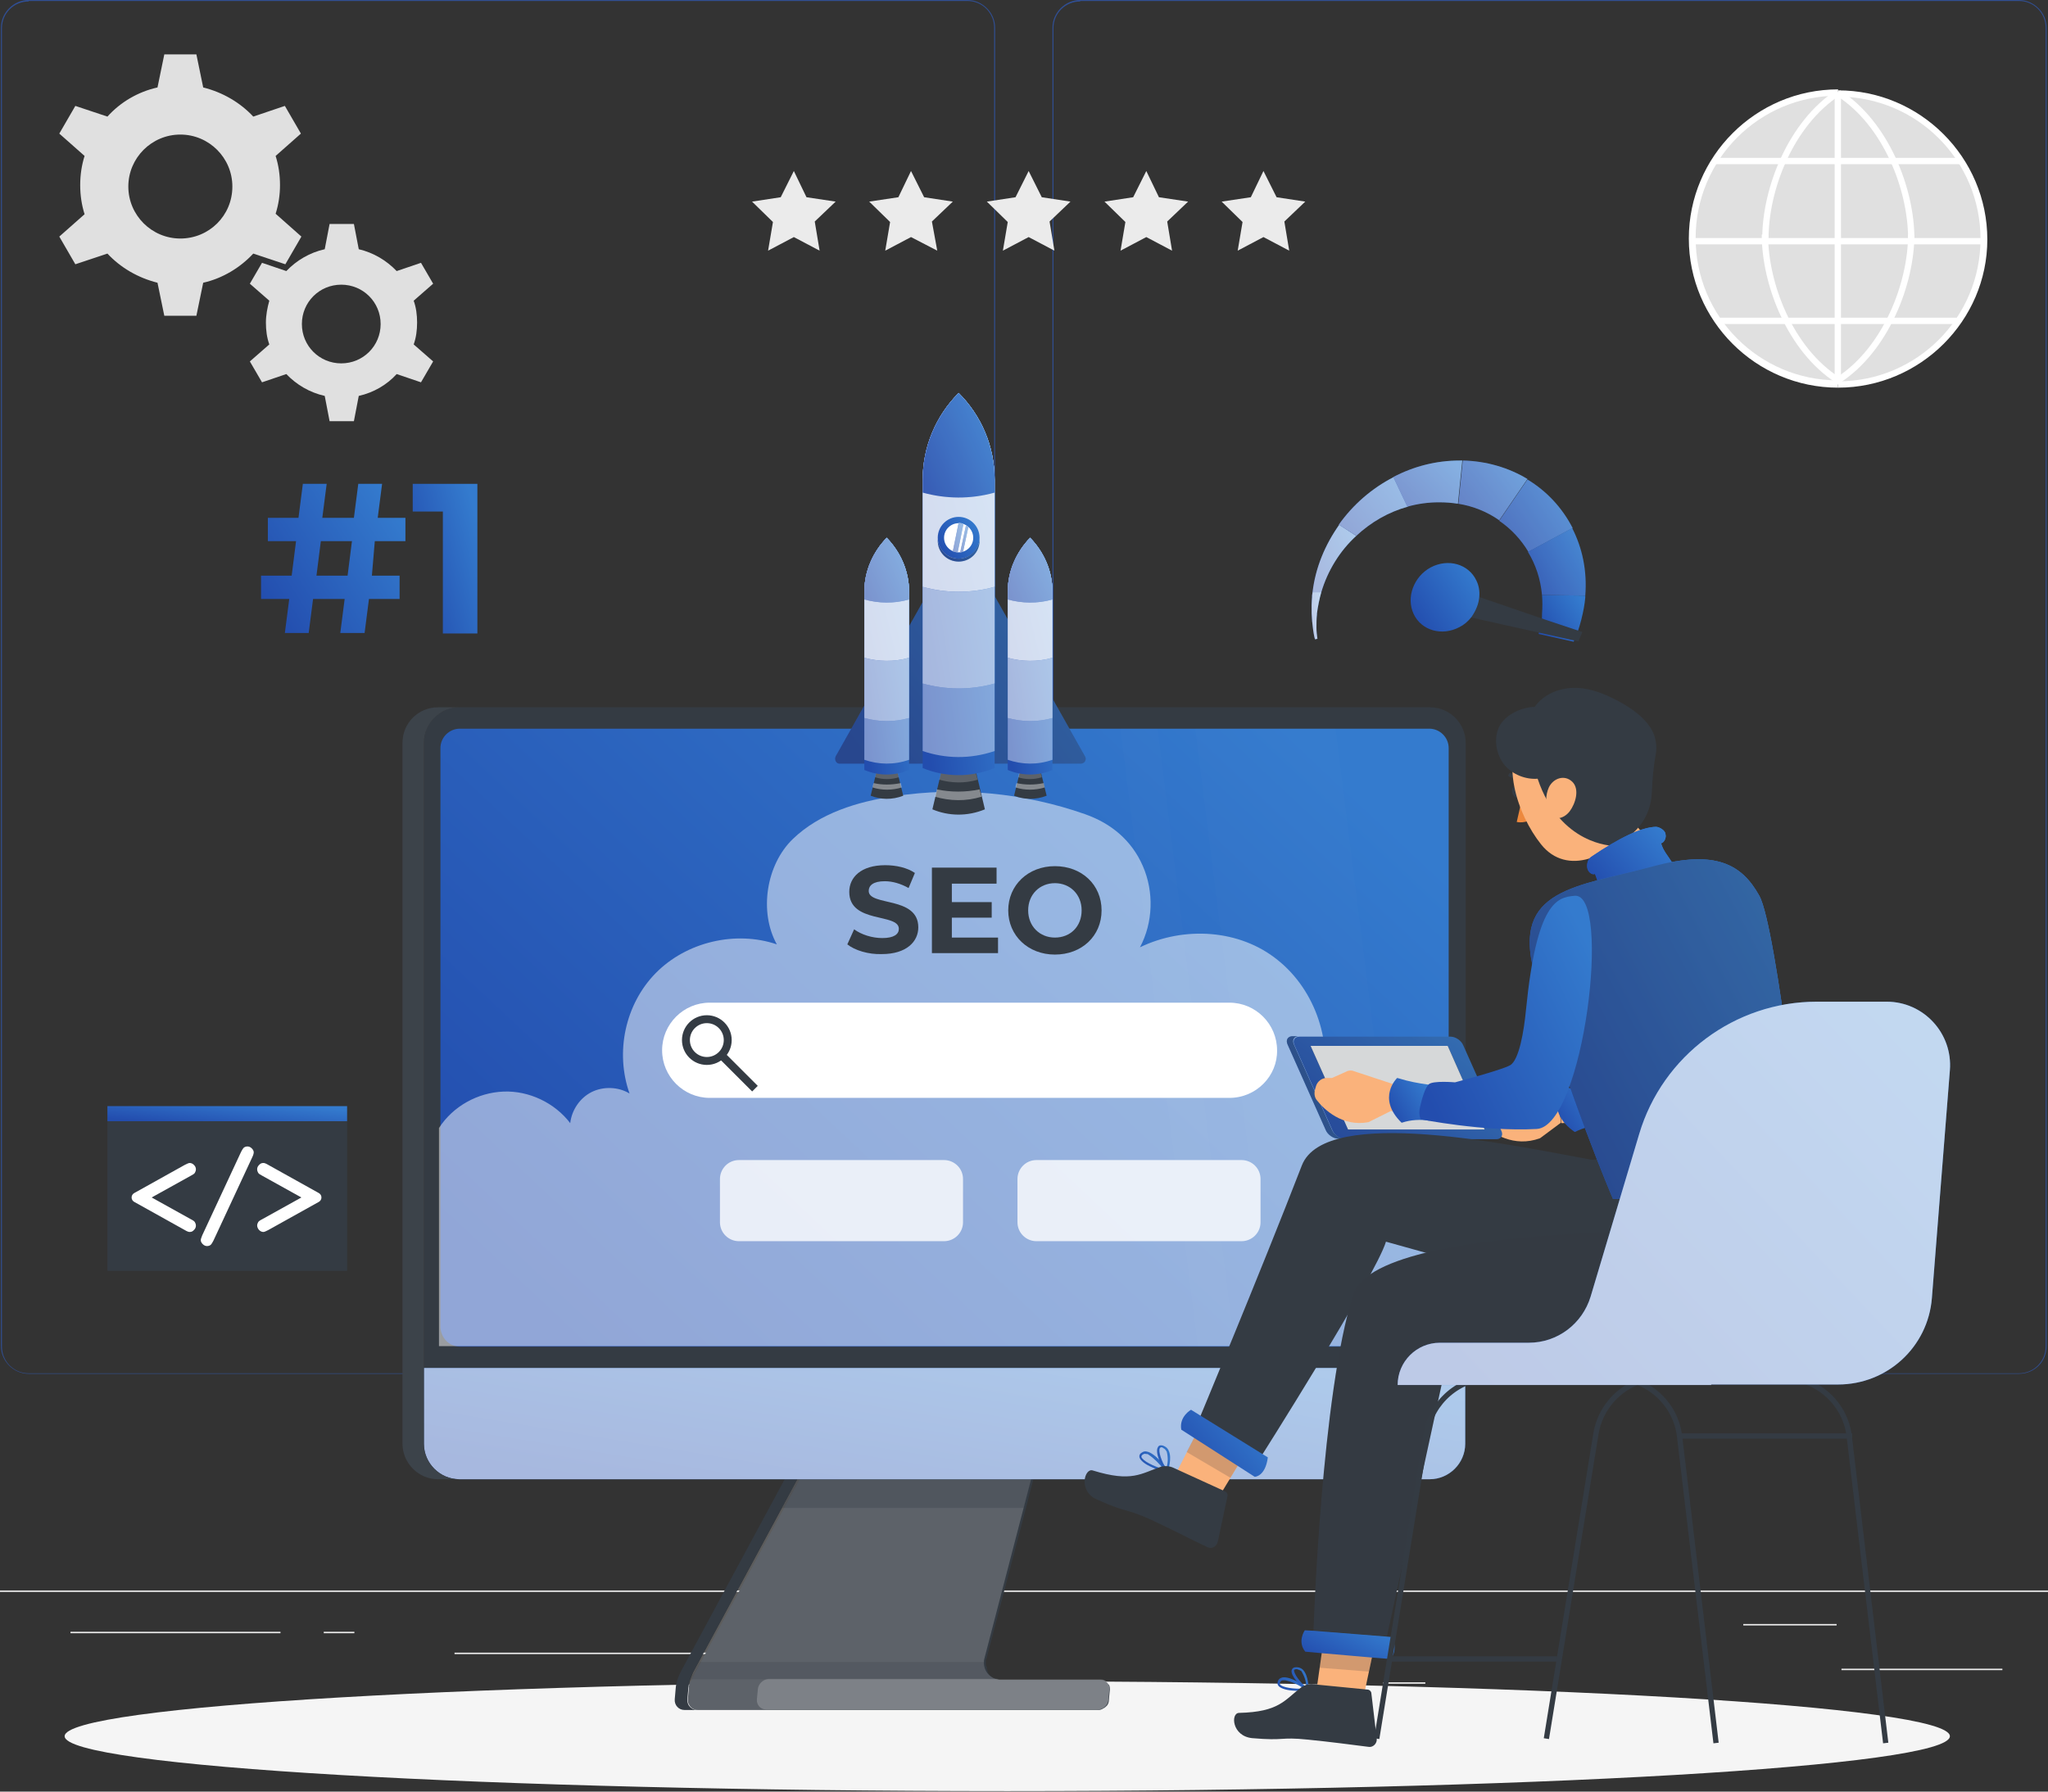 <svg width="776" height="679" viewBox="0 0 776 679" fill="none" xmlns="http://www.w3.org/2000/svg">
<rect x="0" y="0" width="776" height="679" fill="#333333" stroke="none"/>
<g clip-path="url(#clip0)">
<path d="M758.715 632.42H697.745V632.972H758.715V632.42Z" fill="#EBEBEB"/>
<path d="M540.07 637.575H524.045V638.128H540.07V637.575Z" fill="#EBEBEB"/>
<path d="M695.903 615.482H660.537V616.034H695.903V615.482Z" fill="#EBEBEB"/>
<path d="M106.279 618.428H26.705V618.98H106.279V618.428Z" fill="#EBEBEB"/>
<path d="M134.277 618.428H122.673V618.98H134.277V618.428Z" fill="#EBEBEB"/>
<path d="M344.819 626.344H172.223V626.897H344.819V626.344Z" fill="#EBEBEB"/>
<path d="M366.554 520.665H10.864C5.154 520.665 0.365 515.878 0.365 510.171V10.494C0.365 4.787 5.154 0 10.864 0H366.554C372.265 0 377.054 4.787 377.054 10.494V510.171C377.054 516.062 372.449 520.665 366.554 520.665ZM10.864 0.552C5.338 0.552 0.733 4.971 0.733 10.678V510.355C0.733 515.878 5.154 520.481 10.864 520.481H366.554C372.08 520.481 376.685 516.062 376.685 510.355V10.494C376.685 4.971 372.265 0.368 366.554 0.368H10.864V0.552Z" fill="#304F95"/>
<path d="M764.979 520.665H409.288C403.578 520.665 398.789 515.878 398.789 510.171V10.494C398.789 4.787 403.578 0 409.288 0H764.979C770.689 0 775.478 4.787 775.478 10.494V510.171C775.478 516.062 770.873 520.665 764.979 520.665ZM409.288 0.552C403.762 0.552 399.157 4.971 399.157 10.678V510.355C399.157 515.878 403.578 520.481 409.288 520.481H764.979C770.505 520.481 775.11 516.062 775.11 510.355V10.494C775.11 4.971 770.689 0.368 764.979 0.368H409.288V0.552Z" fill="#304F95"/>
<path d="M851 602.778H-70V603.331H851V602.778Z" fill="#EBEBEB"/>
<path d="M400.079 413.144C404.453 413.144 407.999 409.6 407.999 405.227C407.999 400.855 404.453 397.311 400.079 397.311C395.704 397.311 392.158 400.855 392.158 405.227C392.158 409.6 395.704 413.144 400.079 413.144Z" stroke="#343B43" stroke-width="3" stroke-miterlimit="10"/>
<path d="M405.604 410.935L418.314 423.639" stroke="#343B43" stroke-width="3" stroke-miterlimit="10"/>
<path d="M696.272 145.632C726.791 145.632 751.532 120.903 751.532 90.398C751.532 59.894 726.791 35.165 696.272 35.165C665.753 35.165 641.012 59.894 641.012 90.398C641.012 120.903 665.753 145.632 696.272 145.632Z" fill="#E0E0E0"/>
<path d="M696.457 146.92C665.327 146.92 639.907 121.513 639.907 90.398C639.907 59.284 665.327 33.876 696.457 33.876V36.27C666.616 36.27 642.486 60.388 642.486 90.214C642.486 120.04 666.616 144.159 696.457 144.159V146.92Z" fill="white"/>
<path d="M696.457 146.92V144.527C726.297 144.527 750.427 120.408 750.427 90.582C750.427 60.757 726.297 36.638 696.457 36.638V34.245C727.586 34.245 753.006 59.652 753.006 90.766C753.006 121.513 727.586 146.92 696.457 146.92Z" fill="white"/>
<path d="M725.376 90.398H722.982C722.982 72.171 713.772 47.685 695.904 36.27L697.194 34.245C715.614 46.028 725.376 71.435 725.376 90.398Z" fill="white"/>
<path d="M697.194 145.079L695.904 143.054C713.588 131.639 722.982 107.152 722.982 88.925H725.376C725.376 107.705 715.614 133.112 697.194 145.079Z" fill="white"/>
<path d="M670.116 90.398H667.721C667.721 71.435 677.484 46.028 695.904 34.06L697.193 36.086C679.326 47.685 670.116 72.171 670.116 90.398Z" fill="white"/>
<path d="M695.72 145.079C677.3 133.296 667.537 107.889 667.537 88.925H669.932C669.932 107.152 679.142 131.639 697.009 143.054L695.72 145.079Z" fill="white"/>
<path d="M697.562 35.165H695.167V145.632H697.562V35.165Z" fill="white"/>
<path d="M743.243 59.836H649.67V62.229H743.243V59.836Z" fill="white"/>
<path d="M751.533 90.214H641.197V92.608H751.533V90.214Z" fill="white"/>
<path d="M741.954 120.408H650.959V122.802H741.954V120.408Z" fill="white"/>
<path d="M106.096 70.146C106.096 66.28 105.543 62.598 104.438 59.099L114.016 50.63L107.938 40.136L95.965 44.187C90.991 38.847 84.36 34.981 76.992 33.14L74.413 20.62H62.256L59.677 33.14C52.309 34.797 45.678 38.663 40.705 44.187L28.547 40.136L22.469 50.63L32.047 59.099C30.942 62.598 30.389 66.28 30.389 70.146C30.389 74.013 30.942 77.695 32.047 81.193L22.469 89.662L28.547 100.156L40.705 96.106C45.678 101.445 52.309 105.311 59.677 107.152L62.256 119.672H74.413L76.992 107.152C84.36 105.495 90.991 101.445 95.965 96.106L108.122 100.156L114.2 89.662L104.438 81.009C105.543 77.511 106.096 73.828 106.096 70.146ZM68.335 90.398C57.467 90.398 48.625 81.561 48.625 70.698C48.625 59.836 57.467 50.999 68.335 50.999C79.202 50.999 88.044 59.836 88.044 70.698C88.044 81.745 79.202 90.398 68.335 90.398Z" fill="#E0E0E0"/>
<path d="M158.04 122.25C158.04 119.304 157.672 116.542 156.751 113.965L164.119 107.521L159.514 99.604L150.304 102.734C146.435 98.683 141.462 95.738 135.936 94.449L134.094 84.875H124.884L123.042 94.449C117.332 95.738 112.358 98.683 108.49 102.734L99.28 99.604L94.675 107.521L102.043 113.965C101.306 116.542 100.754 119.488 100.754 122.25C100.754 125.195 101.122 127.957 102.043 130.534L94.675 136.978L99.28 144.895L108.49 141.765C112.358 145.816 117.332 148.761 123.042 150.05L124.884 159.624H134.094L135.936 150.05C141.646 148.761 146.62 145.816 150.304 141.765L159.514 144.895L164.119 136.978L156.751 130.534C157.672 127.957 158.04 125.195 158.04 122.25ZM129.305 137.715C121.016 137.715 114.385 131.087 114.385 122.802C114.385 114.517 121.016 107.889 129.305 107.889C137.594 107.889 144.225 114.517 144.225 122.802C144.225 131.087 137.594 137.715 129.305 137.715Z" fill="#E0E0E0"/>
<path d="M295.821 74.749L300.795 64.807L305.584 74.749L316.636 76.406L308.715 83.954L310.557 95.001L300.795 89.846L291.032 95.001L292.874 84.139L284.954 76.406L295.821 74.749Z" fill="#EBEBEB"/>
<path d="M340.398 74.749L345.187 64.807L350.16 74.749L361.028 76.406L353.107 83.954L355.134 95.001L345.187 89.846L335.424 95.001L337.266 84.139L329.346 76.406L340.398 74.749Z" fill="#EBEBEB"/>
<path d="M384.79 74.749L389.763 64.807L394.736 74.749L405.604 76.406L397.684 83.954L399.526 95.001L389.763 89.846L380 95.001L381.842 84.139L373.922 76.406L384.79 74.749Z" fill="#EBEBEB"/>
<path d="M429.366 74.749L434.34 64.807L439.129 74.749L450.181 76.406L442.26 83.954L444.102 95.001L434.34 89.846L424.577 95.001L426.419 84.139L418.499 76.406L429.366 74.749Z" fill="#EBEBEB"/>
<path d="M473.943 74.749L478.732 64.807L483.705 74.749L494.573 76.406L486.652 83.954L488.494 95.001L478.732 89.846L468.969 95.001L470.811 84.139L462.891 76.406L473.943 74.749Z" fill="#EBEBEB"/>
<path d="M381.658 678.816C578.914 678.816 738.822 669.501 738.822 658.011C738.822 646.521 578.914 637.207 381.658 637.207C184.402 637.207 24.495 646.521 24.495 658.011C24.495 669.501 184.402 678.816 381.658 678.816Z" fill="#F5F5F5"/>
<path d="M261.008 639.785L260.639 644.019C260.639 644.571 260.639 645.124 260.823 645.492C260.823 645.676 261.008 645.86 261.192 646.228C261.376 646.597 261.376 646.597 261.56 646.781C261.744 646.965 261.929 647.149 262.113 647.333C262.665 647.701 263.402 648.07 264.323 648.07H416.104C416.472 648.07 416.841 648.07 417.209 647.885C417.393 647.885 417.762 647.701 417.946 647.517C418.498 647.333 419.051 646.781 419.42 646.413C419.604 646.228 419.604 646.044 419.788 645.86C419.972 645.492 420.156 644.94 420.156 644.387L420.525 640.337C420.525 639.785 420.525 639.416 420.341 638.864C420.341 638.68 420.156 638.496 419.972 638.312C419.604 637.759 419.235 637.391 418.867 637.207C418.683 637.023 418.499 637.023 418.314 636.839C417.946 636.655 417.578 636.655 417.209 636.655H379.448C378.896 636.655 378.527 636.655 377.975 636.471C377.79 636.471 377.606 636.471 377.422 636.286C377.238 636.286 377.054 636.102 376.869 636.102C376.685 636.102 376.501 635.918 376.317 635.918C376.133 635.734 375.764 635.55 375.58 635.366C375.212 635.182 375.027 634.814 374.843 634.629C374.659 634.445 374.659 634.261 374.475 634.077C374.291 633.893 374.291 633.893 374.291 633.709V633.525C374.106 633.341 374.106 633.157 374.106 632.972C374.106 632.788 373.922 632.604 373.922 632.42C373.922 632.42 373.922 632.42 373.922 632.236V632.052C373.922 631.868 373.922 631.684 373.738 631.684C373.738 631.5 373.738 631.315 373.554 631.131C373.554 630.947 373.554 630.763 373.554 630.579C373.554 630.395 373.554 630.211 373.554 630.027V629.843C373.554 629.658 373.554 629.474 373.554 629.29C373.554 629.106 373.554 628.922 373.738 628.738L388.658 571.848L391.421 560.985L393.632 552.332H307.426L302.821 560.985L296.927 571.848L263.402 633.893C263.218 634.077 263.218 634.261 263.034 634.629C262.85 634.814 262.85 635.182 262.665 635.366C262.481 635.55 262.481 635.918 262.297 636.102C262.297 636.286 262.113 636.471 262.113 636.655C261.192 637.575 261.008 638.68 261.008 639.785Z" fill="#343B43"/>
<path opacity="0.2" d="M420.34 640.153L419.972 644.387C419.787 646.413 417.945 648.07 415.919 648.07H264.138C261.928 648.07 260.27 646.228 260.454 644.019L260.823 639.785C261.007 638.68 261.191 637.575 261.56 636.471C261.928 635.55 262.296 634.629 262.665 633.709L306.689 552.148H392.894L373.001 628.554C372.816 629.106 372.816 629.474 372.816 629.843C372.632 632.972 374.658 635.734 377.79 636.471C378.158 636.655 378.711 636.655 379.263 636.655H417.024C419.051 636.655 420.524 638.128 420.34 640.153Z" fill="white"/>
<path d="M257.876 633.709L301.9 552.148H306.689L262.665 633.709C261.56 635.55 261.007 637.759 260.823 639.785L260.455 644.019C260.27 646.228 261.928 648.07 264.139 648.07H259.349C257.139 648.07 255.481 646.228 255.665 644.019L256.034 639.785C256.218 637.575 256.955 635.55 257.876 633.709Z" fill="#343B43"/>
<path opacity="0.3" d="M306.873 551.964H393.079L387.921 571.479H296.374L306.873 551.964Z" fill="#343B43"/>
<path d="M160.619 281.505V518.456V547.177C160.619 554.541 166.697 560.617 174.065 560.617H541.913C549.281 560.617 555.359 554.541 555.359 547.177V518.456V281.505C555.359 274.141 549.281 268.065 541.913 268.065H174.065C170.934 268.065 168.171 269.17 165.96 270.827C165.592 271.011 165.224 271.379 165.039 271.563C164.118 272.3 163.382 273.404 162.645 274.325C162.276 275.061 161.908 275.798 161.54 276.534C160.987 278.191 160.619 279.848 160.619 281.505Z" fill="#343B43"/>
<path d="M555.175 518.456V547.177C555.175 554.541 549.096 560.617 541.728 560.617H174.065C166.697 560.617 160.619 554.541 160.619 547.177V518.456H555.175Z" fill="url(#paint0_linear)"/>
<path opacity="0.6" d="M555.175 518.456V547.177C555.175 554.541 549.096 560.617 541.728 560.617H174.065C166.697 560.617 160.619 554.541 160.619 547.177V518.456H555.175Z" fill="white"/>
<path d="M174.249 510.355H541.544C545.596 510.355 548.912 507.041 548.912 502.99V283.53C548.912 279.48 545.596 276.166 541.544 276.166H174.249C170.196 276.166 166.881 279.48 166.881 283.53V502.99C167.065 507.041 170.196 510.355 174.249 510.355Z" fill="url(#paint1_linear)"/>
<path d="M165.96 268.065H174.065C166.697 268.065 160.618 274.141 160.618 281.505V547.177C160.618 554.541 166.697 560.617 174.065 560.617H165.96C158.592 560.617 152.514 554.541 152.514 547.177V281.505C152.514 274.141 158.408 268.065 165.96 268.065Z" fill="#343B43"/>
<g opacity="0.2">
<path opacity="0.2" d="M165.96 268.065H174.065C166.697 268.065 160.618 274.141 160.618 281.505V547.177C160.618 554.541 166.697 560.617 174.065 560.617H165.96C158.592 560.617 152.514 554.541 152.514 547.177V281.505C152.514 274.141 158.408 268.065 165.96 268.065Z" fill="white"/>
</g>
<path opacity="0.5" d="M551.123 416.09C541.728 414.249 526.624 420.325 523.861 429.53C524.598 424.007 521.65 418.115 516.677 415.17C511.888 412.408 505.441 410.383 500.836 413.697C505.257 395.654 498.625 375.402 484.074 363.803C469.706 352.204 448.707 350.915 431.945 359.016C436.918 349.626 437.287 338.027 433.05 328.269C428.814 318.511 421.077 312.068 411.13 308.569C388.105 300.469 363.054 298.075 338.924 301.757C324.925 303.783 310.557 308.201 300.426 317.959C290.295 327.717 287.532 345.576 294.348 357.911C278.691 352.572 260.086 356.991 248.482 368.774C236.877 380.557 233.009 398.784 238.535 414.433C234.298 411.856 228.588 411.671 224.167 413.881C219.747 416.09 216.615 420.693 216.063 425.664C210.168 417.931 200.406 413.328 190.827 413.697C181.065 414.065 171.67 419.22 166.329 427.505V510.171H548.912L551.123 416.09Z" fill="white"/>
<path d="M465.838 416.09H268.929C258.982 416.09 250.877 407.989 250.877 398.047C250.877 388.105 258.982 380.004 268.929 380.004H465.838C475.785 380.004 483.89 388.105 483.89 398.047C484.074 407.805 475.969 416.09 465.838 416.09Z" fill="white"/>
<path d="M267.823 402.098C272.197 402.098 275.743 398.553 275.743 394.181C275.743 389.809 272.197 386.264 267.823 386.264C263.448 386.264 259.902 389.809 259.902 394.181C259.902 398.553 263.448 402.098 267.823 402.098Z" stroke="#343B43" stroke-width="3" stroke-miterlimit="10"/>
<path d="M273.349 399.888L286.058 412.592" stroke="#343B43" stroke-width="3" stroke-miterlimit="10"/>
<g opacity="0.1">
<path opacity="0.1" d="M424.577 276.166H438.576L467.864 510.355H453.865L424.577 276.166Z" fill="white"/>
<path opacity="0.1" d="M482.232 510.355L452.944 276.166H505.994L535.282 510.355H482.232Z" fill="white"/>
</g>
<path opacity="0.2" d="M287.164 640.153L286.795 644.019C286.611 646.044 288.085 647.885 290.295 647.885H415.919C417.946 647.885 419.788 646.228 419.972 644.203L420.34 640.153C420.524 638.128 419.051 636.471 417.025 636.471H379.264C378.711 636.471 378.343 636.471 377.79 636.286H291.216C289.19 636.471 287.348 638.128 287.164 640.153Z" fill="white"/>
<path opacity="0.2" d="M261.56 636.471H377.79C374.659 635.918 372.633 633.156 372.817 629.842H265.06L261.56 636.471Z" fill="#343B43"/>
<path d="M321.057 357.911L323.635 352.204C326.398 354.229 330.451 355.518 334.319 355.518C338.74 355.518 340.582 354.045 340.582 352.02C340.582 345.944 321.793 350.178 321.793 338.027C321.793 332.504 326.214 327.901 335.424 327.901C339.477 327.901 343.713 328.822 346.66 330.847L344.266 336.554C341.319 334.897 338.187 333.977 335.24 333.977C330.819 333.977 329.161 335.634 329.161 337.659C329.161 343.55 347.95 339.5 347.95 351.467C347.95 356.806 343.529 361.593 334.135 361.593C328.977 361.777 323.82 360.12 321.057 357.911Z" fill="#343B43"/>
<path d="M378.159 355.149V361.225H353.108V328.822H377.606V334.897H360.66V341.893H375.764V347.785H360.66V355.334H378.159V355.149Z" fill="#343B43"/>
<path d="M382.026 345.023C382.026 335.45 389.579 328.269 399.71 328.269C409.841 328.269 417.393 335.265 417.393 345.023C417.393 354.781 409.841 361.777 399.71 361.777C389.579 361.777 382.026 354.597 382.026 345.023ZM409.841 345.023C409.841 338.948 405.42 334.713 399.71 334.713C393.999 334.713 389.579 338.948 389.579 345.023C389.579 351.099 393.999 355.334 399.71 355.334C405.604 355.334 409.841 351.099 409.841 345.023Z" fill="#343B43"/>
<path opacity="0.8" d="M357.712 470.403H279.98C276.111 470.403 272.796 467.273 272.796 463.222V446.837C272.796 442.97 275.927 439.656 279.98 439.656H357.712C361.58 439.656 364.896 442.786 364.896 446.837V463.222C364.896 467.273 361.58 470.403 357.712 470.403Z" fill="white"/>
<path opacity="0.8" d="M470.443 470.403H392.71C388.842 470.403 385.526 467.273 385.526 463.222V446.836C385.526 442.97 388.658 439.656 392.71 439.656H470.443C474.311 439.656 477.626 442.786 477.626 446.836V463.222C477.626 467.273 474.311 470.403 470.443 470.403Z" fill="white"/>
<path d="M316.636 286.66L362.317 205.652C363.054 204.363 364.896 204.363 365.449 205.652L411.13 286.66C411.867 287.949 410.946 289.422 409.473 289.422H318.109C316.82 289.422 316.083 287.949 316.636 286.66Z" fill="url(#paint2_linear)"/>
<path opacity="0.3" d="M316.636 286.66L362.317 205.652C363.054 204.363 364.896 204.363 365.449 205.652L411.13 286.66C411.867 287.949 410.946 289.422 409.473 289.422H318.109C316.82 289.422 316.083 287.949 316.636 286.66Z" fill="#343B43"/>
<path d="M342.24 301.573L340.029 292.552H332.109L329.898 301.573C333.582 303.046 338.003 303.23 342.24 301.573Z" fill="#343B43"/>
<path opacity="0.2" d="M332.109 292.368C332.109 292.368 331.741 293.656 331.557 294.577C334.504 295.498 337.635 295.498 340.582 294.577L340.03 292.368H332.109Z" fill="white"/>
<path opacity="0.4" d="M331.004 296.786C330.82 297.339 330.636 297.891 330.636 298.443C334.136 299.548 338.004 299.548 341.688 298.443L341.319 296.786C337.635 297.523 334.32 297.523 331.004 296.786Z" fill="white"/>
<path d="M344.45 291.815C338.74 294.209 332.846 294.025 327.504 291.815V224.247C327.504 216.33 330.819 209.15 335.977 203.81C341.135 208.966 344.45 216.146 344.45 224.247V291.815Z" fill="url(#paint3_linear)"/>
<path d="M327.504 224.247C327.504 224.247 327.504 281.137 327.504 287.949C332.846 289.79 338.74 289.974 344.45 287.949C344.45 281.137 344.45 224.247 344.45 224.247C344.45 216.33 341.135 209.15 335.977 203.81C330.819 209.15 327.504 216.33 327.504 224.247Z" fill="url(#paint4_linear)"/>
<path opacity="0.4" d="M327.504 224.247C327.504 224.247 327.504 281.137 327.504 287.949C332.846 289.79 338.74 289.974 344.45 287.949C344.45 281.137 344.45 224.247 344.45 224.247C344.45 216.33 341.135 209.15 335.977 203.81C330.819 209.15 327.504 216.33 327.504 224.247Z" fill="white"/>
<path d="M327.504 224.247C327.504 224.247 327.504 252.968 327.504 272.116C332.846 273.588 338.74 273.773 344.45 272.116C344.45 252.968 344.45 224.247 344.45 224.247C344.45 216.33 341.135 209.15 335.977 203.81C330.819 209.15 327.504 216.33 327.504 224.247Z" fill="url(#paint5_linear)"/>
<path opacity="0.6" d="M327.504 224.247C327.504 224.247 327.504 252.968 327.504 272.116C332.846 273.588 338.74 273.773 344.45 272.116C344.45 252.968 344.45 224.247 344.45 224.247C344.45 216.33 341.135 209.15 335.977 203.81C330.819 209.15 327.504 216.33 327.504 224.247Z" fill="white"/>
<path d="M327.504 224.247C327.504 224.247 327.504 235.846 327.504 249.286C332.846 250.759 338.74 250.943 344.45 249.286C344.45 235.846 344.45 224.247 344.45 224.247C344.45 216.33 341.135 209.15 335.977 203.81C330.819 209.15 327.504 216.33 327.504 224.247Z" fill="url(#paint6_linear)"/>
<path opacity="0.8" d="M327.504 224.247C327.504 224.247 327.504 235.846 327.504 249.286C332.846 250.759 338.74 250.943 344.45 249.286C344.45 235.846 344.45 224.247 344.45 224.247C344.45 216.33 341.135 209.15 335.977 203.81C330.819 209.15 327.504 216.33 327.504 224.247Z" fill="white"/>
<path d="M327.504 224.247C327.504 224.247 327.504 225.351 327.504 227.193C332.846 228.665 338.74 228.85 344.45 227.193C344.45 225.351 344.45 224.247 344.45 224.247C344.45 216.33 341.135 209.15 335.977 203.81C330.819 209.15 327.504 216.33 327.504 224.247Z" fill="url(#paint7_linear)"/>
<path opacity="0.4" d="M327.504 224.247C327.504 224.247 327.504 225.351 327.504 227.193C332.846 228.665 338.74 228.85 344.45 227.193C344.45 225.351 344.45 224.247 344.45 224.247C344.45 216.33 341.135 209.15 335.977 203.81C330.819 209.15 327.504 216.33 327.504 224.247Z" fill="white"/>
<path d="M396.579 301.573L394.368 292.552H386.448L384.237 301.573C387.921 303.046 392.342 303.23 396.579 301.573Z" fill="#343B43"/>
<path opacity="0.2" d="M386.264 292.368C386.264 292.368 385.895 293.656 385.711 294.577C388.658 295.498 391.79 295.498 394.737 294.577L394.184 292.368H386.264Z" fill="white"/>
<path opacity="0.4" d="M385.158 296.786C384.974 297.339 384.79 297.891 384.79 298.443C388.289 299.548 392.158 299.548 395.842 298.443L395.473 296.786C391.973 297.523 388.474 297.523 385.158 296.786Z" fill="white"/>
<path d="M398.789 291.815C393.079 294.209 387.185 294.025 381.843 291.815V224.247C381.843 216.33 385.158 209.15 390.316 203.81C395.474 208.966 398.789 216.146 398.789 224.247V291.815Z" fill="url(#paint8_linear)"/>
<path d="M381.843 224.247C381.843 224.247 381.843 281.137 381.843 287.949C387.185 289.79 393.079 289.974 398.789 287.949C398.789 281.137 398.789 224.247 398.789 224.247C398.789 216.33 395.474 209.15 390.316 203.81C385.158 209.15 381.843 216.33 381.843 224.247Z" fill="url(#paint9_linear)"/>
<path opacity="0.4" d="M381.843 224.247C381.843 224.247 381.843 281.137 381.843 287.949C387.185 289.79 393.079 289.974 398.789 287.949C398.789 281.137 398.789 224.247 398.789 224.247C398.789 216.33 395.474 209.15 390.316 203.81C385.158 209.15 381.843 216.33 381.843 224.247Z" fill="white"/>
<path d="M381.843 224.247C381.843 224.247 381.843 252.968 381.843 272.116C387.185 273.588 393.079 273.773 398.789 272.116C398.789 252.968 398.789 224.247 398.789 224.247C398.789 216.33 395.474 209.15 390.316 203.81C385.158 209.15 381.843 216.33 381.843 224.247Z" fill="url(#paint10_linear)"/>
<path opacity="0.6" d="M381.843 224.247C381.843 224.247 381.843 252.968 381.843 272.116C387.185 273.588 393.079 273.773 398.789 272.116C398.789 252.968 398.789 224.247 398.789 224.247C398.789 216.33 395.474 209.15 390.316 203.81C385.158 209.15 381.843 216.33 381.843 224.247Z" fill="white"/>
<path d="M381.843 224.247C381.843 224.247 381.843 235.846 381.843 249.286C387.185 250.759 393.079 250.943 398.789 249.286C398.789 235.846 398.789 224.247 398.789 224.247C398.789 216.33 395.474 209.15 390.316 203.81C385.158 209.15 381.843 216.33 381.843 224.247Z" fill="url(#paint11_linear)"/>
<path opacity="0.8" d="M381.843 224.247C381.843 224.247 381.843 235.846 381.843 249.286C387.185 250.759 393.079 250.943 398.789 249.286C398.789 235.846 398.789 224.247 398.789 224.247C398.789 216.33 395.474 209.15 390.316 203.81C385.158 209.15 381.843 216.33 381.843 224.247Z" fill="white"/>
<path d="M381.843 224.247C381.843 224.247 381.843 225.351 381.843 227.193C387.185 228.665 393.079 228.85 398.789 227.193C398.789 225.351 398.789 224.247 398.789 224.247C398.789 216.33 395.474 209.15 390.316 203.81C385.158 209.15 381.843 216.33 381.843 224.247Z" fill="url(#paint12_linear)"/>
<path opacity="0.4" d="M381.843 224.247C381.843 224.247 381.843 225.351 381.843 227.193C387.185 228.665 393.079 228.85 398.789 227.193C398.789 225.351 398.789 224.247 398.789 224.247C398.789 216.33 395.474 209.15 390.316 203.81C385.158 209.15 381.843 216.33 381.843 224.247Z" fill="white"/>
<path d="M373.186 306.728L369.686 291.999H356.792L353.292 306.728C359.371 309.306 366.554 309.49 373.186 306.728Z" fill="#343B43"/>
<path opacity="0.2" d="M356.792 291.999C356.792 291.999 356.239 294.209 355.871 295.498C360.476 296.786 365.634 296.97 370.423 295.498L369.502 291.999H356.792Z" fill="white"/>
<path opacity="0.4" d="M354.95 299.18C354.765 300.1 354.581 301.021 354.213 301.941C359.923 303.598 366.002 303.783 371.896 301.941L371.159 299.18C365.817 300.284 360.291 300.284 354.95 299.18Z" fill="white"/>
<path d="M376.87 291.079C367.844 294.761 358.081 294.577 349.608 291.079V181.901C349.608 169.014 354.766 157.415 363.239 148.945C371.712 157.415 376.87 169.014 376.87 181.901V291.079Z" fill="url(#paint13_linear)"/>
<path d="M349.608 181.901C349.608 181.901 349.608 273.588 349.608 284.635C358.265 287.581 367.66 287.765 376.87 284.635C376.87 273.588 376.87 181.901 376.87 181.901C376.87 169.014 371.712 157.415 363.239 148.945C354.766 157.415 349.608 169.198 349.608 181.901Z" fill="url(#paint14_linear)"/>
<path opacity="0.4" d="M349.608 181.901C349.608 181.901 349.608 273.588 349.608 284.635C358.265 287.581 367.66 287.765 376.87 284.635C376.87 273.588 376.87 181.901 376.87 181.901C376.87 169.014 371.712 157.415 363.239 148.945C354.766 157.415 349.608 169.198 349.608 181.901Z" fill="white"/>
<path d="M349.608 181.901C349.608 181.901 349.608 228.297 349.608 259.044C358.265 261.437 367.66 261.621 376.87 259.044C376.87 228.297 376.87 181.901 376.87 181.901C376.87 169.014 371.712 157.415 363.239 148.945C354.766 157.415 349.608 169.198 349.608 181.901Z" fill="url(#paint15_linear)"/>
<path opacity="0.6" d="M349.608 181.901C349.608 181.901 349.608 228.297 349.608 259.044C358.265 261.437 367.66 261.621 376.87 259.044C376.87 228.297 376.87 181.901 376.87 181.901C376.87 169.014 371.712 157.415 363.239 148.945C354.766 157.415 349.608 169.198 349.608 181.901Z" fill="white"/>
<path d="M349.608 181.901C349.608 181.901 349.608 200.681 349.608 222.406C358.265 224.799 367.66 224.983 376.87 222.406C376.87 200.865 376.87 181.901 376.87 181.901C376.87 169.014 371.712 157.415 363.239 148.945C354.766 157.415 349.608 169.198 349.608 181.901Z" fill="url(#paint16_linear)"/>
<path opacity="0.8" d="M349.608 181.901C349.608 181.901 349.608 200.681 349.608 222.406C358.265 224.799 367.66 224.983 376.87 222.406C376.87 200.865 376.87 181.901 376.87 181.901C376.87 169.014 371.712 157.415 363.239 148.945C354.766 157.415 349.608 169.198 349.608 181.901Z" fill="white"/>
<path d="M349.608 181.901C349.608 181.901 349.608 183.558 349.608 186.688C358.265 189.082 367.66 189.266 376.87 186.688C376.87 183.742 376.87 181.901 376.87 181.901C376.87 169.014 371.712 157.415 363.239 148.945C354.766 157.415 349.608 169.198 349.608 181.901Z" fill="url(#paint17_linear)"/>
<path opacity="0.1" d="M349.608 181.901C349.608 181.901 349.608 183.558 349.608 186.688C358.265 189.082 367.66 189.266 376.87 186.688C376.87 183.742 376.87 181.901 376.87 181.901C376.87 169.014 371.712 157.415 363.239 148.945C354.766 157.415 349.608 169.198 349.608 181.901Z" fill="white"/>
<path d="M363.238 211.727C367.613 211.727 371.159 208.183 371.159 203.81C371.159 199.438 367.613 195.894 363.238 195.894C358.864 195.894 355.318 199.438 355.318 203.81C355.318 208.183 358.864 211.727 363.238 211.727Z" fill="url(#paint18_linear)"/>
<path d="M363.238 211.727C359.002 211.727 355.686 208.413 355.318 204.363C355.318 204.547 355.318 204.731 355.318 204.915C355.318 209.334 358.818 212.832 363.238 212.832C367.659 212.832 371.159 209.334 371.159 204.915C371.159 204.731 371.159 204.547 371.159 204.363C370.791 208.413 367.291 211.727 363.238 211.727Z" fill="url(#paint19_linear)"/>
<path opacity="0.3" d="M363.238 211.727C359.002 211.727 355.686 208.413 355.318 204.363C355.318 204.547 355.318 204.731 355.318 204.915C355.318 209.334 358.818 212.832 363.238 212.832C367.659 212.832 371.159 209.334 371.159 204.915C371.159 204.731 371.159 204.547 371.159 204.363C370.791 208.413 367.291 211.727 363.238 211.727Z" fill="#343B43"/>
<path d="M363.238 209.334C366.29 209.334 368.764 206.861 368.764 203.81C368.764 200.76 366.29 198.287 363.238 198.287C360.186 198.287 357.712 200.76 357.712 203.81C357.712 206.861 360.186 209.334 363.238 209.334Z" fill="white"/>
<path d="M362.87 209.334L365.08 198.471C364.528 198.287 363.791 198.103 363.238 198.103L361.028 208.966C361.58 209.15 362.133 209.334 362.87 209.334Z" fill="url(#paint20_linear)"/>
<path d="M364.896 209.15L366.922 199.76C366.738 199.576 366.37 199.392 366.001 199.208L363.791 209.518C364.344 209.334 364.712 209.15 364.896 209.15Z" fill="url(#paint21_linear)"/>
<g opacity="0.7">
<path opacity="0.7" d="M362.87 209.334L365.08 198.471C364.528 198.287 363.791 198.103 363.238 198.103L361.028 208.966C361.58 209.15 362.133 209.334 362.87 209.334Z" fill="white"/>
<path opacity="0.7" d="M364.896 209.15L366.922 199.76C366.738 199.576 366.37 199.392 366.001 199.208L363.791 209.518C364.344 209.334 364.712 209.15 364.896 209.15Z" fill="white"/>
</g>
<path d="M566.595 416.642L564.385 417.011C562.543 417.379 561.069 419.036 560.701 420.877L560.517 422.35C560.333 423.823 560.885 425.296 561.99 426.4C565.49 429.53 573.595 435.053 583.542 431.371L591.463 425.48L590.173 414.801L573.595 412.408C572.674 412.408 571.569 412.776 570.832 413.512L566.595 416.642Z" fill="#FAB27B"/>
<path d="M591.647 425.664L613.751 424.559L610.251 412.592L590.357 414.985L591.647 425.664Z" fill="#FAB27B"/>
<path d="M604.909 412.592C604.172 414.065 603.62 415.906 603.988 418.115C604.357 420.14 605.278 424.007 607.488 426.4C603.804 426.4 600.12 427.321 596.804 428.978H596.62C585.2 421.061 591.831 411.855 591.831 411.855L592.568 412.04C596.62 412.776 600.673 412.96 604.909 412.592Z" fill="url(#paint22_linear)"/>
<path d="M650.038 422.534C629.592 427.321 604.173 426.768 604.173 426.768C603.252 425.296 603.067 423.639 603.067 422.166C603.252 418.668 603.804 414.433 604.909 412.776C606.199 410.935 615.04 410.198 615.04 410.198C615.04 410.198 632.171 402.282 635.302 399.704C638.434 397.127 638.434 384.975 637.881 377.059C634.566 334.161 642.118 331.031 648.933 329.006C663.117 324.771 668.09 418.299 650.038 422.534Z" fill="url(#paint23_linear)"/>
<path d="M509.678 431.739H566.964C568.806 431.739 569.727 430.267 568.806 428.425L554.439 396.206C553.702 394.365 551.492 392.892 549.65 392.892H492.363C490.521 392.892 489.6 394.365 490.521 396.206L504.889 428.425C505.626 430.267 507.836 431.739 509.678 431.739Z" fill="url(#paint24_linear)"/>
<path opacity="0.2" d="M509.678 431.739H566.964C568.806 431.739 569.727 430.267 568.806 428.425L554.439 396.206C553.702 394.365 551.492 392.892 549.65 392.892H492.363C490.521 392.892 489.6 394.365 490.521 396.206L504.889 428.425C505.626 430.267 507.836 431.739 509.678 431.739Z" fill="#343B43"/>
<path d="M489.784 392.708H492.179C490.337 392.708 489.416 394.181 490.337 396.022L504.705 428.241C505.441 430.082 507.652 431.555 509.494 431.555H507.099C505.257 431.555 503.047 430.082 502.31 428.241L487.942 396.022C487.021 394.181 487.942 392.708 489.784 392.708Z" fill="url(#paint25_linear)"/>
<path opacity="0.4" d="M489.784 392.708H492.179C490.337 392.708 489.416 394.181 490.337 396.022L504.705 428.241C505.441 430.082 507.652 431.555 509.494 431.555H507.099C505.257 431.555 503.047 430.082 502.31 428.241L487.942 396.022C487.021 394.181 487.942 392.708 489.784 392.708Z" fill="#343B43"/>
<path d="M510.783 428.057H562.544L548.545 396.39H496.6L510.783 428.057Z" fill="#343B43"/>
<path opacity="0.8" d="M510.783 428.057H562.544L548.545 396.39H496.6L510.783 428.057Z" fill="white"/>
<path d="M681.167 429.162C681.167 429.162 682.641 448.125 682.825 454.753C684.115 498.94 648.011 502.438 621.487 497.467L525.15 470.587C521.282 483.475 476.705 553.805 476.705 553.805L453.312 540.365C453.312 540.365 477.626 482.186 493.283 441.681C502.309 418.483 575.068 434.501 601.777 439.288C609.882 441.497 608.408 428.794 608.408 428.794L681.167 429.162Z" fill="#343B43"/>
<path d="M470.812 552.516L461.786 567.429L445.208 559.144L453.865 542.206L470.812 552.516Z" fill="#FAB27B"/>
<path d="M436.366 556.014C434.155 555.094 432.129 553.621 431.761 552.332C431.577 551.596 431.945 550.859 432.682 550.491C433.234 550.123 433.787 549.939 434.524 550.123C437.839 550.675 442.444 556.935 442.629 557.303C442.813 557.487 442.813 557.671 442.629 557.855C442.444 558.039 442.26 558.039 442.076 558.039C440.05 557.487 438.208 556.935 436.366 556.014ZM435.076 551.227C434.892 551.043 434.524 551.043 434.155 551.043C433.787 550.859 433.419 551.043 433.05 551.227C432.498 551.596 432.498 551.964 432.498 552.148C432.866 553.621 437.287 555.83 440.787 556.751C439.313 554.725 437.287 552.7 435.076 551.227Z" fill="url(#paint26_linear)"/>
<path d="M441.892 558.039C441.892 558.039 441.708 557.855 441.892 558.039C440.05 556.014 437.471 550.307 438.761 548.466C438.945 547.913 439.682 547.545 440.787 547.913C441.708 548.282 442.445 548.834 442.813 549.754C444.287 552.7 442.445 557.671 442.445 557.855C442.445 558.039 442.261 558.039 442.076 558.224C442.076 558.039 441.892 558.039 441.892 558.039ZM440.787 548.834L440.603 548.65C439.866 548.282 439.682 548.65 439.498 548.834C438.761 549.939 440.234 554.173 441.892 556.566C442.629 554.541 442.629 552.148 442.076 550.123C441.708 549.57 441.34 549.018 440.787 548.834Z" fill="url(#paint27_linear)"/>
<path d="M444.839 556.382L464.18 565.22C464.917 565.588 465.285 566.324 465.101 567.061L461.417 584.367C461.049 585.84 459.575 586.945 458.102 586.576C457.917 586.576 457.733 586.392 457.549 586.392C450.549 583.078 444.655 579.948 435.998 575.898C425.682 571.295 427.709 573.689 415.736 568.35C408.368 565.22 410.946 556.198 414.078 557.303C428.998 561.906 432.314 558.408 440.05 555.83C441.708 555.462 443.366 555.646 444.839 556.382Z" fill="#343B43"/>
<path opacity="0.2" d="M466.206 560.065L470.811 552.516L453.865 542.206L449.628 550.307L466.206 560.065Z" fill="#343B43"/>
<path d="M480.39 552.332L451.286 534.289C451.286 534.289 446.681 536.867 447.602 541.838L475.417 559.696C475.601 559.696 479.469 559.512 480.39 552.332Z" fill="url(#paint28_linear)"/>
<path d="M520.177 626.528L516.677 643.099L498.81 640.705L501.388 622.478L520.177 626.528Z" fill="#FAB27B"/>
<path d="M489.6 640.705C487.205 640.521 484.811 639.784 484.258 638.68C483.89 638.127 484.074 637.207 484.442 636.655C484.811 636.102 485.363 635.918 485.916 635.734C489.231 635.182 495.31 639.6 495.678 639.784C495.863 639.969 495.863 640.153 495.863 640.337C495.863 640.521 495.678 640.705 495.494 640.705C493.468 640.889 491.626 640.889 489.6 640.705ZM487.021 636.839C486.653 636.839 486.468 636.839 486.1 636.839C485.732 636.839 485.363 637.023 485.179 637.391C484.811 637.943 484.811 638.127 484.995 638.312C485.732 639.6 490.521 640.153 494.021 639.969C491.994 638.496 489.6 637.391 487.021 636.839Z" fill="url(#paint29_linear)"/>
<path d="M495.31 640.705H495.126C492.915 639.416 488.863 634.998 489.415 632.972C489.6 632.42 489.968 631.868 491.257 631.868C492.178 631.868 493.099 632.236 493.652 632.788C495.862 634.998 495.862 640.153 495.862 640.337C495.862 640.521 495.678 640.705 495.678 640.705C495.494 640.889 495.494 640.889 495.31 640.705ZM491.442 632.604H491.257C490.521 632.604 490.336 632.972 490.336 632.972C490.152 634.261 492.731 637.759 494.941 639.416C494.941 637.207 494.205 635.182 493.099 633.341C492.547 632.972 491.994 632.788 491.442 632.604Z" fill="url(#paint30_linear)"/>
<path d="M497.52 638.312L518.151 640.337C518.887 640.337 519.624 641.073 519.624 641.81L521.651 658.932C521.835 660.405 520.729 661.878 519.256 662.062C519.072 662.062 518.887 662.062 518.703 662.062C511.335 661.141 504.704 660.221 495.494 659.3C484.626 658.196 487.205 659.852 474.495 658.748C466.759 658.011 466.206 649.174 469.522 649.174C484.626 648.806 486.652 644.387 492.915 639.6C494.389 638.496 496.047 638.127 497.52 638.312Z" fill="#343B43"/>
<path opacity="0.2" d="M499.915 632.052L518.703 633.525L520.177 626.528L501.388 622.478L499.915 632.052Z" fill="#343B43"/>
<path d="M525.518 620.085L524.966 622.11L497.52 619.901L497.704 617.875L525.518 620.085Z" fill="#343B43"/>
<path d="M526.624 628.738L519.809 628.186L500.652 626.528L494.573 625.976C491.442 622.11 494.389 617.875 494.389 617.875L497.889 618.059L525.703 620.269L527.73 620.453C529.756 626.897 526.624 628.738 526.624 628.738Z" fill="url(#paint31_linear)"/>
<path d="M638.249 513.853C613.382 516.062 555.912 516.983 548.175 515.878L525.519 620.085L497.705 617.875C497.705 617.875 500.652 527.845 512.809 490.471C522.572 460.461 680.063 466.72 680.063 466.72L680.615 475.19C681.72 504.279 666.8 511.459 638.249 513.853Z" fill="#343B43"/>
<path opacity="0.1" d="M638.249 513.853C613.382 516.062 555.912 516.983 548.175 515.878L525.519 620.085L497.705 617.875C497.705 617.875 500.652 527.845 512.809 490.471C522.572 460.461 680.063 466.72 680.063 466.72L680.615 475.19C681.72 504.279 666.8 511.459 638.249 513.853Z" fill="#343B43"/>
<path d="M514.282 487.893L514.098 489.918C514.098 489.918 514.098 489.182 514.282 487.893Z" fill="#343B43"/>
<path d="M602.514 325.139L610.066 336.37L627.196 321.641L616.513 308.569L602.514 325.139Z" fill="#FAB27B"/>
<path opacity="0.2" d="M606.198 330.479C609.513 325.692 608.04 317.959 608.04 317.959L605.093 321.825L602.514 325.139L606.198 330.479Z" fill="#343B43"/>
<path d="M573.042 300.653C573.41 301.757 574.331 302.494 575.068 302.126C575.805 301.941 576.173 300.653 575.805 299.732C575.437 298.627 574.516 297.891 573.779 298.259C573.042 298.443 572.674 299.548 573.042 300.653Z" fill="#343B43"/>
<path d="M577.095 301.021L574.7 311.515C574.7 311.515 578.2 312.436 581.7 309.674L577.095 301.021Z" fill="#ED893E"/>
<path d="M571.937 293.104C572.121 292.92 572.305 292.92 572.489 293.104C573.963 293.656 575.437 293.656 576.726 292.736C576.91 292.552 577.279 292.552 577.647 292.92C577.831 293.104 577.831 293.656 577.463 293.841C575.805 294.945 573.779 295.129 571.937 294.393C571.568 294.209 571.384 293.841 571.568 293.656C571.753 293.288 571.937 293.104 571.937 293.104Z" fill="#343B43"/>
<path d="M613.934 281.689C619.46 295.866 622.223 301.757 618.355 312.252C610.803 324.771 593.672 332.32 583.91 319.984C575.068 308.938 567.516 287.581 578.568 275.43C586.489 266.776 599.935 265.856 608.408 273.588C610.803 275.982 612.645 278.744 613.934 281.689Z" fill="#FAB27B"/>
<path d="M627.381 285.924C626.46 290.711 626.092 295.498 625.908 300.284C625.723 303.23 625.171 306.176 623.881 308.754C621.487 314.093 616.698 318.143 611.172 320.537C611.172 320.537 611.356 321.641 611.172 320.537C611.172 320.537 591.094 320.353 582.62 295.129C578.015 295.498 573.042 293.472 570.095 289.974C567.148 286.292 566.042 281.137 567.516 276.718C569.174 271.379 575.989 268.065 581.515 267.881C585.015 262.91 591.278 260.517 597.356 260.701C603.435 260.885 609.145 263.462 614.487 266.408C618.908 268.986 623.329 272.116 625.908 276.718C627.381 279.296 627.934 282.794 627.381 285.924Z" fill="#343B43"/>
<path d="M586.857 298.443C585.568 301.389 585.568 304.703 586.673 307.465C588.147 311.331 592.383 310.595 594.778 307.465C596.988 304.519 598.646 298.996 595.699 296.234C592.752 293.472 588.515 294.945 586.857 298.443Z" fill="#FAB27B"/>
<path d="M627.381 313.356C621.855 313.54 613.75 317.407 602.882 324.771C601.593 325.692 601.225 327.349 601.409 328.822C601.593 330.295 603.067 331.767 604.356 331.215C605.093 333.056 605.645 335.081 606.382 336.922C609.514 334.897 613.566 333.977 616.882 332.504C622.408 330.295 628.118 328.638 633.644 326.981C632.17 324.587 630.144 322.378 629.407 319.616C630.697 319.248 631.433 317.407 631.065 316.118C631.065 314.829 628.855 313.356 627.381 313.356Z" fill="url(#paint32_linear)"/>
<path d="M627.381 313.356C621.855 313.54 613.75 317.407 602.882 324.771C601.593 325.692 601.225 327.349 601.409 328.822C601.593 330.295 603.067 331.767 604.356 331.215C605.093 333.056 605.645 335.081 606.382 336.922C609.514 334.897 613.566 333.977 616.882 332.504C622.408 330.295 628.118 328.638 633.644 326.981C632.17 324.587 630.144 322.378 629.407 319.616C630.697 319.248 631.433 317.407 631.065 316.118C631.065 314.829 628.855 313.356 627.381 313.356Z" fill="url(#paint33_linear)"/>
<path d="M611.171 454.385C611.171 454.385 592.936 411.856 581.331 368.59C572.858 336.738 597.172 336.186 626.644 328.269C650.038 322.01 659.984 327.533 666.615 339.5C673.247 351.283 684.115 451.439 684.115 451.439L611.171 454.385Z" fill="url(#paint34_linear)"/>
<path d="M611.171 454.385C611.171 454.385 592.936 411.856 581.331 368.59C572.858 336.738 597.172 336.186 626.644 328.269C650.038 322.01 659.984 327.533 666.615 339.5C673.247 351.283 684.115 451.439 684.115 451.439L611.171 454.385Z" fill="url(#paint35_linear)"/>
<path opacity="0.3" d="M611.171 454.385C611.171 454.385 592.936 411.856 581.331 368.59C572.858 336.738 597.172 336.186 626.644 328.269C650.038 322.01 659.984 327.533 666.615 339.5C673.247 351.283 684.115 451.439 684.115 451.439L611.171 454.385Z" fill="#343B43"/>
<path d="M504.704 408.542H502.678C500.836 408.542 499.178 409.83 498.625 411.671L498.257 412.96C497.889 414.433 498.073 415.906 498.994 417.011C501.757 420.509 508.572 427.137 518.519 425.296L526.992 421.061L527.545 410.751L512.44 405.78C511.519 405.596 510.598 405.78 509.677 406.332L504.704 408.542Z" fill="#FAB27B"/>
<path d="M526.992 421.061L547.807 423.639L546.701 411.856L527.545 410.751L526.992 421.061Z" fill="#FAB27B"/>
<path d="M541.544 411.119C540.623 412.408 539.702 414.065 539.702 416.274C539.702 418.299 539.886 421.982 541.728 424.743C538.228 424.191 534.544 424.375 531.229 425.48H531.044C521.466 416.09 529.387 408.542 529.387 408.542L530.123 408.726C533.623 409.83 537.491 410.567 541.544 411.119Z" fill="url(#paint36_linear)"/>
<path d="M582.252 427.873C562.175 428.978 538.229 424.191 538.229 424.191C537.676 422.534 537.676 421.061 538.044 419.588C538.781 416.458 539.886 412.408 541.36 410.935C543.018 409.462 551.307 410.199 551.307 410.199C551.307 410.199 568.806 405.596 572.121 403.755C575.621 401.914 577.463 390.499 578.2 382.766C582.252 341.893 589.989 340.052 596.62 339.5C610.803 338.027 600.12 426.953 582.252 427.873Z" fill="url(#paint37_linear)"/>
<path d="M521.651 658.932L540.439 543.31C542.465 531.159 552.965 522.138 565.306 522.138H611.356C624.066 522.138 634.934 531.712 636.407 544.415L650.222 660.589" stroke="#343B43" stroke-width="2" stroke-miterlimit="10"/>
<path d="M585.937 658.932L604.725 543.31C606.752 531.159 617.251 522.138 629.592 522.138H675.642C688.352 522.138 699.22 531.712 700.693 544.415L714.508 660.589" stroke="#343B43" stroke-width="2" stroke-miterlimit="10"/>
<path d="M526.625 628.738H589.989" stroke="#343B43" stroke-width="2" stroke-miterlimit="10"/>
<path d="M636.407 544.231H701.798" stroke="#343B43" stroke-width="2" stroke-miterlimit="10"/>
<path d="M648.38 524.715H696.456C715.061 524.715 730.533 510.539 732.007 491.944L738.822 405.596C739.928 391.603 728.876 379.636 714.876 379.636H688.352C657.406 379.636 629.96 400.072 621.119 429.714L602.699 491.391C599.567 501.702 590.173 508.882 579.305 508.882H545.597C536.755 508.882 529.571 516.062 529.571 524.899H620.013H648.38V524.715Z" fill="url(#paint38_linear)"/>
<path opacity="0.7" d="M648.38 524.715H696.456C715.061 524.715 730.533 510.539 732.007 491.944L738.822 405.596C739.928 391.603 728.876 379.636 714.876 379.636H688.352C657.406 379.636 629.96 400.072 621.119 429.714L602.699 491.391C599.567 501.702 590.173 508.882 579.305 508.882H545.597C536.755 508.882 529.571 516.062 529.571 524.899H620.013H648.38V524.715Z" fill="white"/>
<path d="M513.914 203.074C507.651 208.781 503.046 216.33 500.652 224.431H497.336C498.441 215.041 502.125 206.388 507.467 198.839L513.914 203.074Z" fill="url(#paint39_linear)"/>
<path opacity="0.6" d="M513.914 203.074C507.651 208.781 503.046 216.33 500.652 224.431H497.336C498.441 215.041 502.125 206.388 507.467 198.839L513.914 203.074Z" fill="white"/>
<path d="M533.44 192.027C526.072 194.053 519.44 197.919 513.914 203.074L507.283 198.839C512.625 191.291 519.809 185.031 528.098 180.797L533.44 192.027Z" fill="url(#paint40_linear)"/>
<path opacity="0.5" d="M533.44 192.027C526.072 194.053 519.44 197.919 513.914 203.074L507.283 198.839C512.625 191.291 519.809 185.031 528.098 180.797L533.44 192.027Z" fill="white"/>
<path d="M554.069 174.537L552.412 190.923C550.201 190.555 547.807 190.37 545.228 190.37C541.175 190.37 537.123 190.923 533.255 192.027L527.913 180.797C535.649 176.746 544.123 174.537 553.148 174.537C553.517 174.537 553.885 174.537 554.069 174.537Z" fill="url(#paint41_linear)"/>
<path opacity="0.4" d="M554.069 174.537L552.412 190.923C550.201 190.555 547.807 190.37 545.228 190.37C541.175 190.37 537.123 190.923 533.255 192.027L527.913 180.797C535.649 176.746 544.123 174.537 553.148 174.537C553.517 174.537 553.885 174.537 554.069 174.537Z" fill="white"/>
<path d="M578.752 181.533L568.068 197.183C563.648 194.053 558.306 191.843 552.596 190.923L554.253 174.537C563.279 174.721 571.753 177.299 578.752 181.533Z" fill="url(#paint42_linear)"/>
<path opacity="0.3" d="M578.752 181.533L568.068 197.183C563.648 194.053 558.306 191.843 552.596 190.923L554.253 174.537C563.279 174.721 571.753 177.299 578.752 181.533Z" fill="white"/>
<path d="M595.883 200.128L579.121 209.15C576.358 204.547 572.674 200.496 568.069 197.367L578.752 181.717C586.12 186.136 592.015 192.58 595.883 200.128Z" fill="url(#paint43_linear)"/>
<path opacity="0.2" d="M595.883 200.128L579.121 209.15C576.358 204.547 572.674 200.496 568.069 197.367L578.752 181.717C586.12 186.136 592.015 192.58 595.883 200.128Z" fill="white"/>
<path d="M600.672 225.72L584.278 225.535C583.726 219.46 581.884 213.937 578.937 209.15L595.699 200.128C599.567 207.677 601.409 216.33 600.672 225.72Z" fill="url(#paint44_linear)"/>
<path opacity="0.1" d="M600.672 225.72L584.278 225.535C583.726 219.46 581.884 213.937 578.937 209.15L595.699 200.128C599.567 207.677 601.409 216.33 600.672 225.72Z" fill="white"/>
<path d="M600.672 226.272V226.456C600.304 231.059 598.462 238.792 596.251 243.21L582.989 240.264L584.094 235.109C584.278 234.373 584.278 233.821 584.278 233.084V232.716C584.462 230.322 584.462 227.929 584.278 225.536L600.672 225.72C600.672 225.904 600.672 225.904 600.672 226.088C600.672 226.088 600.672 226.088 600.672 226.272Z" fill="url(#paint45_linear)"/>
<path d="M499.178 242.105L498.257 242.29C497.888 241.001 497.704 239.712 497.52 238.423C496.967 234.557 496.783 230.507 497.152 226.272V226.088V225.904C497.152 225.351 497.336 224.799 497.336 224.431H500.651C499.915 227.008 499.362 229.77 498.994 232.532V232.716V232.9C498.809 234.557 498.809 236.214 498.809 237.871C498.809 239.344 498.994 240.817 499.178 242.105Z" fill="url(#paint46_linear)"/>
<path opacity="0.7" d="M499.178 242.105L498.257 242.29C497.888 241.001 497.704 239.712 497.52 238.423C496.967 234.557 496.783 230.507 497.152 226.272V226.088V225.904C497.152 225.351 497.336 224.799 497.336 224.431H500.651C499.915 227.008 499.362 229.77 498.994 232.532V232.716V232.9C498.809 234.557 498.809 236.214 498.809 237.871C498.809 239.344 498.994 240.817 499.178 242.105Z" fill="white"/>
<path d="M599.567 239.528L598.093 243.026L595.33 242.474L568.805 236.582L557.385 234.005C558.122 232.9 558.858 231.795 559.411 230.691C559.964 229.218 560.332 227.745 560.516 226.272L585.752 234.925L599.567 239.528Z" fill="#343B43"/>
<path d="M560.516 226.088C560.332 228.849 559.227 231.427 557.569 233.82L547.254 231.427L550.57 222.59L560.516 226.088Z" fill="#343B43"/>
<path d="M560.516 226.088C560.332 228.85 559.227 231.427 557.569 233.82C556.28 235.477 554.806 236.766 552.964 237.687C546.333 241.185 538.596 238.976 535.649 232.716C532.702 226.456 535.649 218.539 542.096 215.041C548.727 211.543 556.464 213.752 559.411 220.012C560.332 221.853 560.7 224.063 560.516 226.088Z" fill="url(#paint47_linear)"/>
<path d="M140.909 218.171H151.409V227.008H139.804L138.146 239.896H128.936L130.594 227.008H118.621L116.963 239.896H107.937L109.595 227.008H98.912V218.171H110.516L112.174 205.099H101.49V196.262H113.095L114.753 183.374H123.779L122.121 196.262H134.094L135.752 183.374H144.777L143.12 196.262H153.619V205.099H142.014L140.909 218.171ZM131.699 218.171L133.357 205.099H121.568L119.91 218.171H131.699Z" fill="url(#paint48_linear)"/>
<path d="M180.881 183.374V240.08H167.803V193.868H156.382V183.374H180.881V183.374Z" fill="url(#paint49_linear)"/>
<path d="M131.514 419.22H40.704V481.633H131.514V419.22Z" fill="#343B43"/>
<path d="M131.514 419.22H40.704V424.927H131.514V419.22Z" fill="url(#paint50_linear)"/>
<path d="M57.465 453.833L72.386 462.118C73.122 462.486 73.675 462.854 73.859 463.222C74.043 463.591 74.228 463.959 74.228 464.511C74.228 465.063 74.043 465.616 73.491 466.168C72.938 466.72 72.57 466.905 71.833 466.905C71.465 466.905 70.912 466.72 69.991 466.168L50.834 455.49C49.545 454.753 49.545 452.912 50.834 452.176L69.991 441.497C70.728 441.129 71.465 440.761 71.833 440.761C72.386 440.761 72.938 440.945 73.491 441.497C74.043 442.05 74.228 442.602 74.228 443.154C74.228 443.707 74.043 444.075 73.859 444.443C73.675 444.811 73.122 445.18 72.386 445.548L57.465 453.833Z" fill="white"/>
<path d="M95.594 438.552L80.859 470.219C80.49 470.955 80.122 471.507 79.938 471.691C79.569 472.06 79.016 472.244 78.464 472.244C77.911 472.244 77.359 472.06 76.806 471.507C76.438 471.139 76.069 470.587 76.069 470.034C76.069 469.666 76.254 469.114 76.622 468.193L91.358 436.526C91.726 435.79 92.095 435.238 92.279 435.053C92.647 434.685 93.2 434.501 93.752 434.501C94.305 434.501 94.858 434.685 95.41 435.238C95.779 435.606 96.147 436.158 96.147 436.71C96.147 437.079 95.963 437.815 95.594 438.552Z" fill="white"/>
<path d="M114.199 453.833L99.279 445.548C98.542 445.18 97.99 444.811 97.805 444.443C97.621 444.075 97.437 443.707 97.437 443.154C97.437 442.602 97.621 442.05 98.174 441.497C98.726 440.945 99.095 440.761 99.832 440.761C100.2 440.761 100.753 440.945 101.674 441.497L120.83 452.176C122.12 452.912 122.12 454.753 120.83 455.49L101.674 466.168C100.937 466.536 100.2 466.905 99.832 466.905C99.279 466.905 98.726 466.72 98.174 466.168C97.805 465.8 97.437 465.063 97.437 464.511C97.437 463.959 97.621 463.591 97.805 463.222C97.99 462.854 98.542 462.486 99.279 462.118L114.199 453.833Z" fill="white"/>
</g>
<defs>
<linearGradient id="paint0_linear" x1="160.619" y1="551.97" x2="174.642" y2="466.197" gradientUnits="userSpaceOnUse">
<stop stop-color="#234DAE"/>
<stop offset="1" stop-color="#347BCE"/>
</linearGradient>
<linearGradient id="paint1_linear" x1="166.881" y1="462.323" x2="410.963" y2="202.084" gradientUnits="userSpaceOnUse">
<stop stop-color="#234DAE"/>
<stop offset="1" stop-color="#347BCE"/>
</linearGradient>
<linearGradient id="paint2_linear" x1="316.45" y1="272.042" x2="400.819" y2="210.26" gradientUnits="userSpaceOnUse">
<stop stop-color="#234DAE"/>
<stop offset="1" stop-color="#347BCE"/>
</linearGradient>
<linearGradient id="paint3_linear" x1="327.504" y1="275.138" x2="350.292" y2="272.325" gradientUnits="userSpaceOnUse">
<stop stop-color="#234DAE"/>
<stop offset="1" stop-color="#347BCE"/>
</linearGradient>
<linearGradient id="paint4_linear" x1="327.504" y1="271.845" x2="350.258" y2="268.901" gradientUnits="userSpaceOnUse">
<stop stop-color="#234DAE"/>
<stop offset="1" stop-color="#347BCE"/>
</linearGradient>
<linearGradient id="paint5_linear" x1="327.504" y1="259.04" x2="350.066" y2="255.443" gradientUnits="userSpaceOnUse">
<stop stop-color="#234DAE"/>
<stop offset="1" stop-color="#347BCE"/>
</linearGradient>
<linearGradient id="paint6_linear" x1="327.504" y1="240.893" x2="349.405" y2="235.693" gradientUnits="userSpaceOnUse">
<stop stop-color="#234DAE"/>
<stop offset="1" stop-color="#347BCE"/>
</linearGradient>
<linearGradient id="paint7_linear" x1="327.504" y1="223.331" x2="346.728" y2="214.66" gradientUnits="userSpaceOnUse">
<stop stop-color="#234DAE"/>
<stop offset="1" stop-color="#347BCE"/>
</linearGradient>
<linearGradient id="paint8_linear" x1="381.843" y1="275.138" x2="404.631" y2="272.325" gradientUnits="userSpaceOnUse">
<stop stop-color="#234DAE"/>
<stop offset="1" stop-color="#347BCE"/>
</linearGradient>
<linearGradient id="paint9_linear" x1="381.843" y1="271.845" x2="404.597" y2="268.901" gradientUnits="userSpaceOnUse">
<stop stop-color="#234DAE"/>
<stop offset="1" stop-color="#347BCE"/>
</linearGradient>
<linearGradient id="paint10_linear" x1="381.843" y1="259.04" x2="404.405" y2="255.443" gradientUnits="userSpaceOnUse">
<stop stop-color="#234DAE"/>
<stop offset="1" stop-color="#347BCE"/>
</linearGradient>
<linearGradient id="paint11_linear" x1="381.843" y1="240.893" x2="403.743" y2="235.693" gradientUnits="userSpaceOnUse">
<stop stop-color="#234DAE"/>
<stop offset="1" stop-color="#347BCE"/>
</linearGradient>
<linearGradient id="paint12_linear" x1="381.843" y1="223.331" x2="401.067" y2="214.66" gradientUnits="userSpaceOnUse">
<stop stop-color="#234DAE"/>
<stop offset="1" stop-color="#347BCE"/>
</linearGradient>
<linearGradient id="paint13_linear" x1="349.608" y1="264.068" x2="386.271" y2="259.558" gradientUnits="userSpaceOnUse">
<stop stop-color="#234DAE"/>
<stop offset="1" stop-color="#347BCE"/>
</linearGradient>
<linearGradient id="paint14_linear" x1="349.608" y1="258.617" x2="386.215" y2="253.889" gradientUnits="userSpaceOnUse">
<stop stop-color="#234DAE"/>
<stop offset="1" stop-color="#347BCE"/>
</linearGradient>
<linearGradient id="paint15_linear" x1="349.608" y1="237.945" x2="385.906" y2="232.168" gradientUnits="userSpaceOnUse">
<stop stop-color="#234DAE"/>
<stop offset="1" stop-color="#347BCE"/>
</linearGradient>
<linearGradient id="paint16_linear" x1="349.608" y1="208.821" x2="384.853" y2="200.484" gradientUnits="userSpaceOnUse">
<stop stop-color="#234DAE"/>
<stop offset="1" stop-color="#347BCE"/>
</linearGradient>
<linearGradient id="paint17_linear" x1="349.608" y1="180.429" x2="380.561" y2="166.505" gradientUnits="userSpaceOnUse">
<stop stop-color="#234DAE"/>
<stop offset="1" stop-color="#347BCE"/>
</linearGradient>
<linearGradient id="paint18_linear" x1="355.318" y1="208.48" x2="370.467" y2="198.574" gradientUnits="userSpaceOnUse">
<stop stop-color="#234DAE"/>
<stop offset="1" stop-color="#347BCE"/>
</linearGradient>
<linearGradient id="paint19_linear" x1="355.318" y1="211.095" x2="363.987" y2="200.496" gradientUnits="userSpaceOnUse">
<stop stop-color="#234DAE"/>
<stop offset="1" stop-color="#347BCE"/>
</linearGradient>
<linearGradient id="paint20_linear" x1="361.028" y1="207.03" x2="366.269" y2="205.794" gradientUnits="userSpaceOnUse">
<stop stop-color="#234DAE"/>
<stop offset="1" stop-color="#347BCE"/>
</linearGradient>
<linearGradient id="paint21_linear" x1="363.791" y1="207.403" x2="367.904" y2="206.587" gradientUnits="userSpaceOnUse">
<stop stop-color="#234DAE"/>
<stop offset="1" stop-color="#347BCE"/>
</linearGradient>
<linearGradient id="paint22_linear" x1="589.917" y1="425.466" x2="606.462" y2="414.369" gradientUnits="userSpaceOnUse">
<stop stop-color="#234DAE"/>
<stop offset="1" stop-color="#347BCE"/>
</linearGradient>
<linearGradient id="paint23_linear" x1="603.067" y1="406.704" x2="672.464" y2="379.555" gradientUnits="userSpaceOnUse">
<stop stop-color="#234DAE"/>
<stop offset="1" stop-color="#347BCE"/>
</linearGradient>
<linearGradient id="paint24_linear" x1="490.16" y1="423.772" x2="529.142" y2="371.955" gradientUnits="userSpaceOnUse">
<stop stop-color="#234DAE"/>
<stop offset="1" stop-color="#347BCE"/>
</linearGradient>
<linearGradient id="paint25_linear" x1="487.581" y1="423.588" x2="513.917" y2="413.879" gradientUnits="userSpaceOnUse">
<stop stop-color="#234DAE"/>
<stop offset="1" stop-color="#347BCE"/>
</linearGradient>
<linearGradient id="paint26_linear" x1="431.714" y1="556.401" x2="440.015" y2="548.894" gradientUnits="userSpaceOnUse">
<stop stop-color="#234DAE"/>
<stop offset="1" stop-color="#347BCE"/>
</linearGradient>
<linearGradient id="paint27_linear" x1="438.413" y1="556.079" x2="444.603" y2="554.155" gradientUnits="userSpaceOnUse">
<stop stop-color="#234DAE"/>
<stop offset="1" stop-color="#347BCE"/>
</linearGradient>
<linearGradient id="paint28_linear" x1="447.48" y1="554.485" x2="473.652" y2="532.329" gradientUnits="userSpaceOnUse">
<stop stop-color="#234DAE"/>
<stop offset="1" stop-color="#347BCE"/>
</linearGradient>
<linearGradient id="paint29_linear" x1="484.057" y1="639.785" x2="489.033" y2="632.34" gradientUnits="userSpaceOnUse">
<stop stop-color="#234DAE"/>
<stop offset="1" stop-color="#347BCE"/>
</linearGradient>
<linearGradient id="paint30_linear" x1="489.364" y1="639.002" x2="496.613" y2="635.572" gradientUnits="userSpaceOnUse">
<stop stop-color="#234DAE"/>
<stop offset="1" stop-color="#347BCE"/>
</linearGradient>
<linearGradient id="paint31_linear" x1="493.132" y1="626.51" x2="501.88" y2="607.941" gradientUnits="userSpaceOnUse">
<stop stop-color="#234DAE"/>
<stop offset="1" stop-color="#347BCE"/>
</linearGradient>
<linearGradient id="paint32_linear" x1="601.364" y1="332.089" x2="625.826" y2="310.189" gradientUnits="userSpaceOnUse">
<stop stop-color="#234DAE"/>
<stop offset="1" stop-color="#347BCE"/>
</linearGradient>
<linearGradient id="paint33_linear" x1="601.364" y1="332.089" x2="625.826" y2="310.189" gradientUnits="userSpaceOnUse">
<stop stop-color="#234DAE"/>
<stop offset="1" stop-color="#347BCE"/>
</linearGradient>
<linearGradient id="paint34_linear" x1="579.624" y1="427.985" x2="690.939" y2="368.925" gradientUnits="userSpaceOnUse">
<stop stop-color="#234DAE"/>
<stop offset="1" stop-color="#347BCE"/>
</linearGradient>
<linearGradient id="paint35_linear" x1="579.624" y1="427.985" x2="690.939" y2="368.925" gradientUnits="userSpaceOnUse">
<stop stop-color="#234DAE"/>
<stop offset="1" stop-color="#347BCE"/>
</linearGradient>
<linearGradient id="paint36_linear" x1="526.311" y1="422.006" x2="541.856" y2="412.757" gradientUnits="userSpaceOnUse">
<stop stop-color="#234DAE"/>
<stop offset="1" stop-color="#347BCE"/>
</linearGradient>
<linearGradient id="paint37_linear" x1="537.788" y1="409.876" x2="610.193" y2="374.933" gradientUnits="userSpaceOnUse">
<stop stop-color="#234DAE"/>
<stop offset="1" stop-color="#347BCE"/>
</linearGradient>
<linearGradient id="paint38_linear" x1="529.571" y1="495.106" x2="681.01" y2="352.475" gradientUnits="userSpaceOnUse">
<stop stop-color="#234DAE"/>
<stop offset="1" stop-color="#347BCE"/>
</linearGradient>
<linearGradient id="paint39_linear" x1="497.336" y1="219.182" x2="516.528" y2="211.056" gradientUnits="userSpaceOnUse">
<stop stop-color="#234DAE"/>
<stop offset="1" stop-color="#347BCE"/>
</linearGradient>
<linearGradient id="paint40_linear" x1="507.283" y1="198.505" x2="529.757" y2="181.259" gradientUnits="userSpaceOnUse">
<stop stop-color="#234DAE"/>
<stop offset="1" stop-color="#347BCE"/>
</linearGradient>
<linearGradient id="paint41_linear" x1="527.913" y1="188.44" x2="546.175" y2="170.591" gradientUnits="userSpaceOnUse">
<stop stop-color="#234DAE"/>
<stop offset="1" stop-color="#347BCE"/>
</linearGradient>
<linearGradient id="paint42_linear" x1="552.596" y1="192.538" x2="575.342" y2="175.367" gradientUnits="userSpaceOnUse">
<stop stop-color="#234DAE"/>
<stop offset="1" stop-color="#347BCE"/>
</linearGradient>
<linearGradient id="paint43_linear" x1="568.069" y1="203.523" x2="594.454" y2="186.038" gradientUnits="userSpaceOnUse">
<stop stop-color="#234DAE"/>
<stop offset="1" stop-color="#347BCE"/>
</linearGradient>
<linearGradient id="paint44_linear" x1="578.937" y1="220.471" x2="601.707" y2="207.737" gradientUnits="userSpaceOnUse">
<stop stop-color="#234DAE"/>
<stop offset="1" stop-color="#347BCE"/>
</linearGradient>
<linearGradient id="paint45_linear" x1="582.989" y1="239.585" x2="599.899" y2="228.527" gradientUnits="userSpaceOnUse">
<stop stop-color="#234DAE"/>
<stop offset="1" stop-color="#347BCE"/>
</linearGradient>
<linearGradient id="paint46_linear" x1="496.96" y1="238.627" x2="501.909" y2="237.958" gradientUnits="userSpaceOnUse">
<stop stop-color="#234DAE"/>
<stop offset="1" stop-color="#347BCE"/>
</linearGradient>
<linearGradient id="paint47_linear" x1="534.503" y1="234.021" x2="559.376" y2="217.705" gradientUnits="userSpaceOnUse">
<stop stop-color="#234DAE"/>
<stop offset="1" stop-color="#347BCE"/>
</linearGradient>
<linearGradient id="paint48_linear" x1="98.912" y1="228.303" x2="152.252" y2="194.56" gradientUnits="userSpaceOnUse">
<stop stop-color="#234DAE"/>
<stop offset="1" stop-color="#347BCE"/>
</linearGradient>
<linearGradient id="paint49_linear" x1="156.382" y1="228.45" x2="187.358" y2="219.703" gradientUnits="userSpaceOnUse">
<stop stop-color="#234DAE"/>
<stop offset="1" stop-color="#347BCE"/>
</linearGradient>
<linearGradient id="paint50_linear" x1="40.704" y1="423.757" x2="41.84" y2="411.944" gradientUnits="userSpaceOnUse">
<stop stop-color="#234DAE"/>
<stop offset="1" stop-color="#347BCE"/>
</linearGradient>
<clipPath id="clip0">
<rect width="776" height="679" fill="white"/>
</clipPath>
</defs>
</svg>
